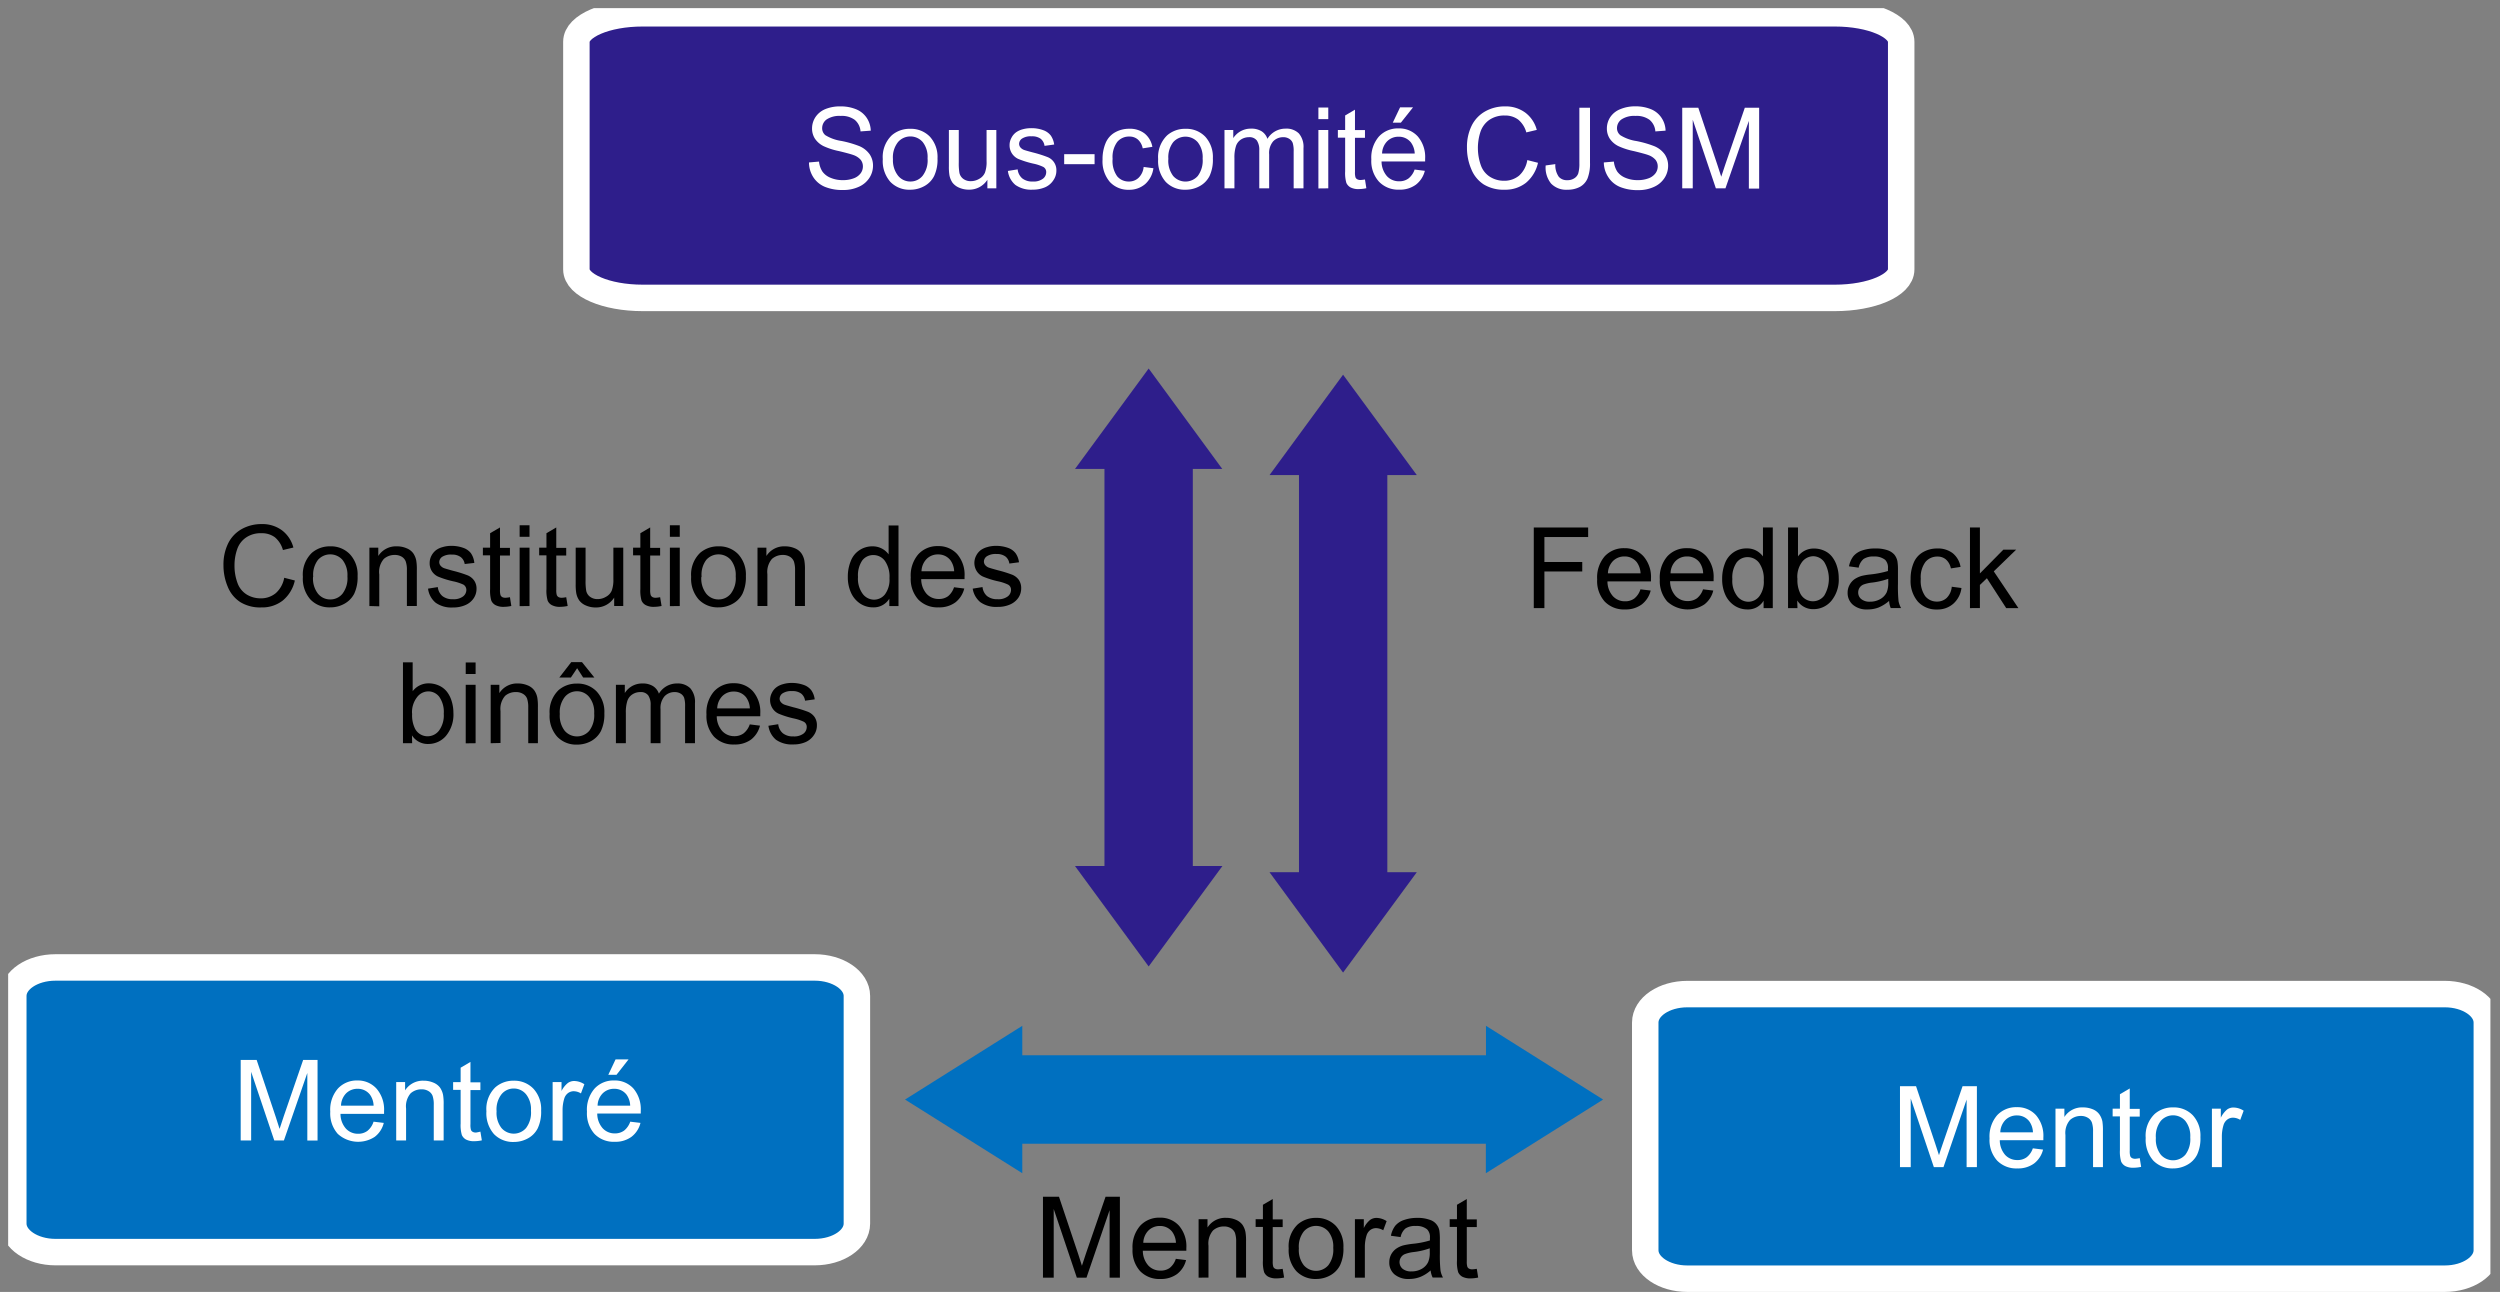 <svg id="Calque_1" data-name="Calque 1" xmlns="http://www.w3.org/2000/svg" xmlns:xlink="http://www.w3.org/1999/xlink" viewBox="0 0 432.61 223.56">
  <rect x="0" y="0" width="432.61" height="223.56" fill="#808080" stroke="none"/>
  <defs>
    <style>
      .cls-1 {
        fill: none;
      }

      .cls-2 {
        clip-path: url(#clip-path);
      }

      .cls-3, .cls-4 {
        fill: #2e1e8b;
      }

      .cls-3, .cls-4, .cls-7, .cls-8 {
        fill-rule: evenodd;
      }

      .cls-4, .cls-7 {
        stroke: #fff;
        stroke-miterlimit: 8;
        stroke-width: 4.58px;
      }

      .cls-5 {
        isolation: isolate;
      }

      .cls-6 {
        fill: #fff;
      }

      .cls-7, .cls-8 {
        fill: #0070c0;
      }
    </style>
    <clipPath id="clip-path" transform="translate(1.41 1.41)">
      <rect class="cls-1" width="429.54" height="236.69"/>
    </clipPath>
  </defs>
  <title>relation</title>
  <g class="cls-2">
    <g>
      <path class="cls-3" d="M231,166.89l12.76-17.37h-5.1V80.8h5.1L231,63.43,218.27,80.8h5.1v68.72h-5.1Z" transform="translate(1.41 1.41)"/>
      <path class="cls-4" d="M98.33,5.81c0-2.72,5.13-4.92,11.46-4.92H316.12c6.33,0,11.46,2.2,11.46,4.92v39.4c0,2.72-5.13,4.93-11.46,4.93H109.79c-6.33,0-11.46-2.21-11.46-4.93Z" transform="translate(1.41 1.41)"/>
      <g class="cls-5">
        <g class="cls-5">
          <path class="cls-6" d="M138.58,26.7l1.74-.15a3.85,3.85,0,0,0,.58,1.72,3.22,3.22,0,0,0,1.4,1.08,5.27,5.27,0,0,0,2.14.41,5.13,5.13,0,0,0,1.87-.31,2.59,2.59,0,0,0,1.2-.86,2,2,0,0,0,.4-1.2,1.82,1.82,0,0,0-.38-1.14,2.94,2.94,0,0,0-1.26-.83c-.37-.14-1.2-.37-2.48-.68a11.93,11.93,0,0,1-2.7-.87,3.83,3.83,0,0,1-1.49-1.3,3.2,3.2,0,0,1-.49-1.73,3.57,3.57,0,0,1,.6-2,3.77,3.77,0,0,1,1.75-1.39A6.63,6.63,0,0,1,144,17a7,7,0,0,1,2.74.5A4,4,0,0,1,148.58,19a4.18,4.18,0,0,1,.69,2.2l-1.77.13a2.86,2.86,0,0,0-1-2,3.76,3.76,0,0,0-2.43-.68,4,4,0,0,0-2.44.61,1.86,1.86,0,0,0-.77,1.48,1.55,1.55,0,0,0,.55,1.24,7.33,7.33,0,0,0,2.78,1,18,18,0,0,1,3.09.89,4.19,4.19,0,0,1,1.8,1.42,3.49,3.49,0,0,1,.58,2,3.86,3.86,0,0,1-.64,2.1,4.2,4.2,0,0,1-1.83,1.53,6.34,6.34,0,0,1-2.69.55,8,8,0,0,1-3.17-.55,4.39,4.39,0,0,1-2-1.66A4.73,4.73,0,0,1,138.58,26.7Z" transform="translate(1.41 1.41)"/>
          <path class="cls-6" d="M151.35,26.13A5.21,5.21,0,0,1,152.91,22a4.7,4.7,0,0,1,3.18-1.12,4.55,4.55,0,0,1,3.41,1.36A5.21,5.21,0,0,1,160.82,26a6.63,6.63,0,0,1-.59,3.06,4.08,4.08,0,0,1-1.7,1.74,5,5,0,0,1-2.44.62,4.53,4.53,0,0,1-3.43-1.36A5.44,5.44,0,0,1,151.35,26.13Zm1.76,0A4.3,4.3,0,0,0,154,29a2.71,2.71,0,0,0,2.13,1,2.68,2.68,0,0,0,2.12-1,4.38,4.38,0,0,0,.85-3,4.16,4.16,0,0,0-.85-2.84,2.83,2.83,0,0,0-4.25,0A4.24,4.24,0,0,0,153.11,26.13Z" transform="translate(1.41 1.41)"/>
          <path class="cls-6" d="M169.45,31.18V29.7a3.71,3.71,0,0,1-3.21,1.71,4.09,4.09,0,0,1-1.67-.34,2.85,2.85,0,0,1-1.15-.86,3.4,3.4,0,0,1-.53-1.27,8.82,8.82,0,0,1-.1-1.6V21.08h1.71v5.6a9.79,9.79,0,0,0,.11,1.81,1.75,1.75,0,0,0,.68,1.06,2.11,2.11,0,0,0,1.3.39,2.84,2.84,0,0,0,1.44-.4,2.19,2.19,0,0,0,1-1.08,5.31,5.31,0,0,0,.28-2V21.08H171v10.1Z" transform="translate(1.41 1.41)"/>
          <path class="cls-6" d="M173,28.17l1.69-.27a2.36,2.36,0,0,0,.8,1.56,2.76,2.76,0,0,0,1.82.54,2.67,2.67,0,0,0,1.75-.48,1.43,1.43,0,0,0,.57-1.13,1,1,0,0,0-.5-.91,7.44,7.44,0,0,0-1.75-.58,16.14,16.14,0,0,1-2.61-.82,2.63,2.63,0,0,1-1.11-1,2.57,2.57,0,0,1-.37-1.36,2.55,2.55,0,0,1,.31-1.25,2.67,2.67,0,0,1,.84-1,3.47,3.47,0,0,1,1.09-.5,5.4,5.4,0,0,1,1.48-.2,5.84,5.84,0,0,1,2.09.34,2.85,2.85,0,0,1,1.32.93,3.59,3.59,0,0,1,.59,1.56l-1.67.23a1.89,1.89,0,0,0-.66-1.22,2.44,2.44,0,0,0-1.55-.43,2.77,2.77,0,0,0-1.68.39,1.13,1.13,0,0,0-.51.91,1,1,0,0,0,.21.6,1.55,1.55,0,0,0,.66.46c.17.06.67.21,1.51.43a21.61,21.61,0,0,1,2.54.8,2.42,2.42,0,0,1,1.53,2.36,2.86,2.86,0,0,1-.5,1.62A3.25,3.25,0,0,1,179.43,31a5.36,5.36,0,0,1-2.13.41,4.72,4.72,0,0,1-3-.82A3.77,3.77,0,0,1,173,28.17Z" transform="translate(1.41 1.41)"/>
          <path class="cls-6" d="M182.74,27V25.27H188V27Z" transform="translate(1.41 1.41)"/>
          <path class="cls-6" d="M196.49,27.48l1.69.22a4.46,4.46,0,0,1-1.41,2.73,4.16,4.16,0,0,1-2.8,1,4.31,4.31,0,0,1-3.33-1.36,5.49,5.49,0,0,1-1.26-3.88,7.1,7.1,0,0,1,.54-2.87,3.76,3.76,0,0,1,1.65-1.84,4.88,4.88,0,0,1,2.41-.61,4.14,4.14,0,0,1,2.69.83A3.84,3.84,0,0,1,198,24l-1.67.26a2.77,2.77,0,0,0-.84-1.53,2.18,2.18,0,0,0-1.46-.51,2.63,2.63,0,0,0-2.1.92,4.41,4.41,0,0,0-.81,2.94,4.56,4.56,0,0,0,.78,3,2.55,2.55,0,0,0,2,.92,2.37,2.37,0,0,0,1.69-.62A3,3,0,0,0,196.49,27.48Z" transform="translate(1.41 1.41)"/>
          <path class="cls-6" d="M199,26.13A5.21,5.21,0,0,1,200.57,22a4.69,4.69,0,0,1,3.17-1.12,4.53,4.53,0,0,1,3.41,1.36A5.21,5.21,0,0,1,208.47,26a6.64,6.64,0,0,1-.58,3.06,4.13,4.13,0,0,1-1.7,1.74,5,5,0,0,1-2.45.62,4.55,4.55,0,0,1-3.43-1.36A5.44,5.44,0,0,1,199,26.13Zm1.76,0a4.36,4.36,0,0,0,.84,2.91,2.83,2.83,0,0,0,4.26,0,4.43,4.43,0,0,0,.84-3,4.16,4.16,0,0,0-.85-2.84,2.83,2.83,0,0,0-4.25,0A4.29,4.29,0,0,0,200.77,26.13Z" transform="translate(1.41 1.41)"/>
          <path class="cls-6" d="M210.48,31.18V21.08H212v1.41a3.63,3.63,0,0,1,1.27-1.19,3.59,3.59,0,0,1,1.8-.45,3.33,3.33,0,0,1,1.84.46,2.46,2.46,0,0,1,1,1.31,3.63,3.63,0,0,1,3.12-1.77,3.06,3.06,0,0,1,2.32.83,3.56,3.56,0,0,1,.8,2.56v6.94h-1.7V24.82a4.74,4.74,0,0,0-.16-1.48,1.45,1.45,0,0,0-.61-.73,1.83,1.83,0,0,0-1-.28,2.4,2.4,0,0,0-1.77.71,3.12,3.12,0,0,0-.7,2.27v5.87h-1.71V24.62a2.89,2.89,0,0,0-.42-1.72,1.59,1.59,0,0,0-1.37-.57,2.54,2.54,0,0,0-1.34.38,2.17,2.17,0,0,0-.89,1.12,6.3,6.3,0,0,0-.28,2.11v5.24Z" transform="translate(1.41 1.41)"/>
          <path class="cls-6" d="M226.73,19.2v-2h1.71v2Zm0,12V21.08h1.71v10.1Z" transform="translate(1.41 1.41)"/>
          <path class="cls-6" d="M234.79,29.65l.24,1.51a6.39,6.39,0,0,1-1.29.15,2.91,2.91,0,0,1-1.45-.29,1.69,1.69,0,0,1-.72-.78,6.09,6.09,0,0,1-.21-2V22.41H230.1V21.08h1.26V18.57l1.7-1v3.53h1.73v1.33h-1.73v5.91a3,3,0,0,0,.09.94.68.68,0,0,0,.3.33,1.13,1.13,0,0,0,.58.13A6.84,6.84,0,0,0,234.79,29.65Z" transform="translate(1.41 1.41)"/>
          <path class="cls-6" d="M243.38,27.93l1.77.22a4.34,4.34,0,0,1-1.55,2.4,4.69,4.69,0,0,1-2.9.86A4.58,4.58,0,0,1,237.19,30a5.31,5.31,0,0,1-1.3-3.83,5.57,5.57,0,0,1,1.31-3.95,4.45,4.45,0,0,1,3.41-1.41,4.32,4.32,0,0,1,3.31,1.38,5.46,5.46,0,0,1,1.28,3.88v.46h-7.54a3.89,3.89,0,0,0,.94,2.55,2.81,2.81,0,0,0,2.11.88,2.61,2.61,0,0,0,1.61-.49A3.33,3.33,0,0,0,243.38,27.93Zm-5.63-2.77h5.65a3.47,3.47,0,0,0-.65-1.91,2.63,2.63,0,0,0-2.12-1,2.72,2.72,0,0,0-2,.79A3.15,3.15,0,0,0,237.75,25.16Zm1.85-5.34,1.27-2.66h2.24L241,19.82Z" transform="translate(1.41 1.41)"/>
          <path class="cls-6" d="M262.88,26.29l1.85.47a6.25,6.25,0,0,1-2.09,3.47A5.76,5.76,0,0,1,259,31.42a6.63,6.63,0,0,1-3.67-.92,5.67,5.67,0,0,1-2.15-2.66,9.35,9.35,0,0,1-.74-3.74,8.28,8.28,0,0,1,.83-3.8,5.75,5.75,0,0,1,2.37-2.46A6.84,6.84,0,0,1,259,17a5.71,5.71,0,0,1,3.52,1.07,5.47,5.47,0,0,1,2,3l-1.81.43a4.36,4.36,0,0,0-1.41-2.22,3.78,3.78,0,0,0-2.32-.7,4.53,4.53,0,0,0-2.69.77,4.12,4.12,0,0,0-1.52,2.07,9,9,0,0,0,.08,5.79,3.86,3.86,0,0,0,1.61,2,4.51,4.51,0,0,0,2.37.66,4,4,0,0,0,2.63-.89A4.57,4.57,0,0,0,262.88,26.29Z" transform="translate(1.41 1.41)"/>
          <path class="cls-6" d="M266.06,27.22l1.67-.23a3.49,3.49,0,0,0,.6,2.19,1.84,1.84,0,0,0,1.47.59,2.11,2.11,0,0,0,1.2-.32,1.64,1.64,0,0,0,.7-.86,6.07,6.07,0,0,0,.19-1.75V17.23h1.84v9.51a7,7,0,0,1-.42,2.71A3,3,0,0,1,272,30.92a4.48,4.48,0,0,1-2.16.5A3.62,3.62,0,0,1,267,30.36,4.38,4.38,0,0,1,266.06,27.22Z" transform="translate(1.41 1.41)"/>
          <path class="cls-6" d="M276.12,26.7l1.74-.15a4,4,0,0,0,.58,1.72,3.22,3.22,0,0,0,1.4,1.08,5.27,5.27,0,0,0,2.14.41,5.13,5.13,0,0,0,1.87-.31,2.59,2.59,0,0,0,1.2-.86,2,2,0,0,0,.4-1.2,1.82,1.82,0,0,0-.38-1.14,2.94,2.94,0,0,0-1.26-.83c-.37-.14-1.2-.37-2.48-.68a12.11,12.11,0,0,1-2.7-.87,3.83,3.83,0,0,1-1.49-1.3,3.2,3.2,0,0,1-.49-1.73,3.57,3.57,0,0,1,.6-2A3.75,3.75,0,0,1,279,17.47a6.55,6.55,0,0,1,2.55-.48,7,7,0,0,1,2.74.5A4,4,0,0,1,286.12,19a4.18,4.18,0,0,1,.69,2.2l-1.77.13a2.86,2.86,0,0,0-1-2,3.76,3.76,0,0,0-2.43-.68,4,4,0,0,0-2.44.61,1.86,1.86,0,0,0-.77,1.48A1.55,1.55,0,0,0,279,22a7.33,7.33,0,0,0,2.78,1,18,18,0,0,1,3.09.89,4.19,4.19,0,0,1,1.8,1.42,3.49,3.49,0,0,1,.58,2,3.86,3.86,0,0,1-.64,2.1,4.2,4.2,0,0,1-1.83,1.53,6.34,6.34,0,0,1-2.69.55,8,8,0,0,1-3.17-.55,4.39,4.39,0,0,1-2-1.66A4.73,4.73,0,0,1,276.12,26.7Z" transform="translate(1.41 1.41)"/>
          <path class="cls-6" d="M289.69,31.18V17.23h2.78l3.3,9.88c.31.92.53,1.61.67,2.06.16-.5.4-1.25.74-2.23l3.34-9.71H303v14h-1.78V19.51l-4.05,11.67h-1.66l-4-11.87V31.18Z" transform="translate(1.41 1.41)"/>
        </g>
      </g>
      <path class="cls-7" d="M283.29,175.54c0-2.73,3.26-4.93,7.28-4.93H421.64c4,0,7.28,2.2,7.28,4.93v39.4c0,2.72-3.26,4.92-7.28,4.92H290.57c-4,0-7.28-2.2-7.28-4.92Z" transform="translate(1.41 1.41)"/>
      <g class="cls-5">
        <path class="cls-6" d="M327.37,200.55v-14h2.78l3.3,9.88c.3.92.53,1.61.67,2.06.15-.51.4-1.25.74-2.23l3.34-9.71h2.48v14H338.9V188.87l-4,11.68h-1.67l-4-11.88v11.88Z" transform="translate(1.41 1.41)"/>
        <path class="cls-6" d="M350.36,197.3l1.77.22a4.34,4.34,0,0,1-1.55,2.4,4.69,4.69,0,0,1-2.9.86,4.62,4.62,0,0,1-3.51-1.37,5.31,5.31,0,0,1-1.3-3.83,5.61,5.61,0,0,1,1.31-4,4.48,4.48,0,0,1,3.41-1.4,4.32,4.32,0,0,1,3.31,1.38,5.46,5.46,0,0,1,1.28,3.88v.46h-7.54a3.89,3.89,0,0,0,.94,2.55,2.81,2.81,0,0,0,2.11.88,2.61,2.61,0,0,0,1.61-.49A3.26,3.26,0,0,0,350.36,197.3Zm-5.63-2.77h5.65a3.46,3.46,0,0,0-.65-1.92,2.63,2.63,0,0,0-2.12-1,2.76,2.76,0,0,0-2,.79A3.2,3.2,0,0,0,344.73,194.53Z" transform="translate(1.41 1.41)"/>
        <path class="cls-6" d="M354.28,200.55V190.44h1.54v1.44a3.62,3.62,0,0,1,3.22-1.66,4.37,4.37,0,0,1,1.68.32,2.59,2.59,0,0,1,1.14.87,3.28,3.28,0,0,1,.54,1.26,10.4,10.4,0,0,1,.09,1.67v6.21h-1.71V194.4a4.67,4.67,0,0,0-.2-1.56,1.63,1.63,0,0,0-.71-.83,2.23,2.23,0,0,0-1.2-.31,2.74,2.74,0,0,0-1.88.7A3.41,3.41,0,0,0,356,195v5.52Z" transform="translate(1.41 1.41)"/>
        <path class="cls-6" d="M368.86,199l.24,1.51a6.39,6.39,0,0,1-1.29.15,2.94,2.94,0,0,1-1.45-.29,1.69,1.69,0,0,1-.72-.78,6.09,6.09,0,0,1-.21-2v-5.81h-1.26v-1.34h1.26v-2.5l1.7-1v3.53h1.73v1.34h-1.73v5.91a3,3,0,0,0,.09.94.68.68,0,0,0,.3.33,1.17,1.17,0,0,0,.58.12A6.14,6.14,0,0,0,368.86,199Z" transform="translate(1.41 1.41)"/>
        <path class="cls-6" d="M369.89,195.5a5.19,5.19,0,0,1,1.57-4.16,4.66,4.66,0,0,1,3.17-1.12,4.53,4.53,0,0,1,3.41,1.36,5.2,5.2,0,0,1,1.32,3.77,6.68,6.68,0,0,1-.58,3.07,4.1,4.1,0,0,1-1.71,1.74,5,5,0,0,1-2.44.62,4.59,4.59,0,0,1-3.43-1.36A5.46,5.46,0,0,1,369.89,195.5Zm1.76,0a4.31,4.31,0,0,0,.85,2.9,2.82,2.82,0,0,0,4.26,0,4.43,4.43,0,0,0,.84-3,4.16,4.16,0,0,0-.85-2.84,2.81,2.81,0,0,0-4.25,0A4.29,4.29,0,0,0,371.65,195.5Z" transform="translate(1.41 1.41)"/>
        <path class="cls-6" d="M381.35,200.55V190.44h1.54V192a4.3,4.3,0,0,1,1.09-1.42,1.88,1.88,0,0,1,1.1-.34,3.29,3.29,0,0,1,1.76.55l-.59,1.59A2.43,2.43,0,0,0,385,192a1.63,1.63,0,0,0-1,.33,1.87,1.87,0,0,0-.64.94,6.71,6.71,0,0,0-.29,2v5.29Z" transform="translate(1.41 1.41)"/>
      </g>
      <path class="cls-8" d="M276,188.86l-20.29,12.75v-5.1H175.49v5.1L155.2,188.86l20.29-12.76v5.1h80.24v-5.1Z" transform="translate(1.41 1.41)"/>
      <path class="cls-7" d="M.89,170.93c0-2.72,3.26-4.93,7.3-4.93H139.57c4,0,7.3,2.21,7.3,4.93v39.4c0,2.72-3.27,4.93-7.3,4.93H8.19c-4,0-7.3-2.21-7.3-4.93Z" transform="translate(1.41 1.41)"/>
      <g class="cls-5">
        <g class="cls-5">
          <path class="cls-6" d="M40.24,195.94V182H43l3.31,9.88c.3.92.52,1.6.66,2.06.16-.51.41-1.25.74-2.24l3.34-9.7h2.49v13.95H51.77V184.26l-4.05,11.68H46.05l-4-11.88v11.88Z" transform="translate(1.41 1.41)"/>
          <path class="cls-6" d="M63.23,192.69l1.77.21a4.29,4.29,0,0,1-1.56,2.41,5.23,5.23,0,0,1-6.4-.51,5.32,5.32,0,0,1-1.3-3.83,5.57,5.57,0,0,1,1.31-4,4.45,4.45,0,0,1,3.41-1.41A4.32,4.32,0,0,1,63.77,187a5.53,5.53,0,0,1,1.28,3.89c0,.1,0,.25,0,.45H57.51a3.84,3.84,0,0,0,.94,2.55,2.8,2.8,0,0,0,2.11.89,2.62,2.62,0,0,0,1.61-.5A3.3,3.3,0,0,0,63.23,192.69Zm-5.63-2.77h5.64A3.46,3.46,0,0,0,62.6,188a2.64,2.64,0,0,0-2.12-1,2.76,2.76,0,0,0-2,.79A3.18,3.18,0,0,0,57.6,189.92Z" transform="translate(1.41 1.41)"/>
          <path class="cls-6" d="M67.15,195.94V185.83h1.54v1.44a3.63,3.63,0,0,1,3.21-1.67,4.2,4.2,0,0,1,1.68.33,2.68,2.68,0,0,1,1.15.86,3.38,3.38,0,0,1,.53,1.27,9.06,9.06,0,0,1,.1,1.67v6.21H73.65v-6.15a4.63,4.63,0,0,0-.2-1.56,1.64,1.64,0,0,0-.71-.83,2.23,2.23,0,0,0-1.2-.31,2.79,2.79,0,0,0-1.89.69,3.45,3.45,0,0,0-.79,2.64v5.52Z" transform="translate(1.41 1.41)"/>
          <path class="cls-6" d="M81.72,194.41l.25,1.51a6.39,6.39,0,0,1-1.29.15,3,3,0,0,1-1.45-.29,1.69,1.69,0,0,1-.72-.78,6.09,6.09,0,0,1-.21-2v-5.81H77v-1.34H78.3v-2.5l1.7-1v3.53h1.72v1.34H80v5.9a3.06,3.06,0,0,0,.09,1,.68.68,0,0,0,.3.33,1.14,1.14,0,0,0,.58.12A6.14,6.14,0,0,0,81.72,194.41Z" transform="translate(1.41 1.41)"/>
          <path class="cls-6" d="M82.76,190.89a5.21,5.21,0,0,1,1.56-4.16,4.71,4.71,0,0,1,3.18-1.13A4.54,4.54,0,0,1,90.91,187a5.2,5.2,0,0,1,1.32,3.77,6.67,6.67,0,0,1-.59,3.07,4.08,4.08,0,0,1-1.7,1.74,5,5,0,0,1-2.44.62,4.57,4.57,0,0,1-3.43-1.36A5.46,5.46,0,0,1,82.76,190.89Zm1.76,0a4.26,4.26,0,0,0,.85,2.9,2.81,2.81,0,0,0,4.25,0,4.39,4.39,0,0,0,.85-3,4.16,4.16,0,0,0-.85-2.84,2.74,2.74,0,0,0-2.12-1,2.71,2.71,0,0,0-2.13,1A4.27,4.27,0,0,0,84.52,190.89Z" transform="translate(1.41 1.41)"/>
          <path class="cls-6" d="M94.22,195.94V185.83h1.54v1.54A4.17,4.17,0,0,1,96.85,186a1.89,1.89,0,0,1,1.1-.35,3.34,3.34,0,0,1,1.76.56l-.59,1.59a2.45,2.45,0,0,0-1.26-.38,1.68,1.68,0,0,0-1,.34,1.85,1.85,0,0,0-.63.94,6.71,6.71,0,0,0-.29,2v5.29Z" transform="translate(1.41 1.41)"/>
          <path class="cls-6" d="M107.65,192.69l1.77.21a4.29,4.29,0,0,1-1.56,2.41,4.66,4.66,0,0,1-2.89.86,4.6,4.6,0,0,1-3.51-1.37,5.32,5.32,0,0,1-1.3-3.83,5.57,5.57,0,0,1,1.31-4,4.44,4.44,0,0,1,3.41-1.41,4.32,4.32,0,0,1,3.31,1.38,5.53,5.53,0,0,1,1.28,3.89c0,.1,0,.25,0,.45h-7.53a3.84,3.84,0,0,0,.94,2.55,2.8,2.8,0,0,0,2.11.89,2.64,2.64,0,0,0,1.61-.5A3.37,3.37,0,0,0,107.65,192.69ZM102,189.92h5.64A3.46,3.46,0,0,0,107,188a2.64,2.64,0,0,0-2.12-1,2.76,2.76,0,0,0-2,.79A3.13,3.13,0,0,0,102,189.92Zm1.85-5.34,1.26-2.67h2.25l-2.09,2.67Z" transform="translate(1.41 1.41)"/>
        </g>
        <g class="cls-5">
          <path d="M179.07,219.68v-14h2.77l3.31,9.87q.45,1.38.66,2.07c.16-.51.41-1.25.74-2.24l3.35-9.7h2.48v14H190.6V208l-4,11.68h-1.67l-4-11.88v11.88Z" transform="translate(1.41 1.41)"/>
          <path d="M202.06,216.42l1.77.22a4.33,4.33,0,0,1-1.55,2.41,4.69,4.69,0,0,1-2.9.86,4.6,4.6,0,0,1-3.51-1.37,5.32,5.32,0,0,1-1.3-3.83,5.61,5.61,0,0,1,1.31-4,4.45,4.45,0,0,1,3.41-1.41,4.32,4.32,0,0,1,3.31,1.38,5.47,5.47,0,0,1,1.28,3.88c0,.11,0,.26,0,.46h-7.53a3.84,3.84,0,0,0,.94,2.55,2.8,2.8,0,0,0,2.11.89A2.62,2.62,0,0,0,201,218,3.28,3.28,0,0,0,202.06,216.42Zm-5.63-2.77h5.65a3.5,3.5,0,0,0-.65-1.91,2.63,2.63,0,0,0-2.12-1,2.76,2.76,0,0,0-2,.79A3.17,3.17,0,0,0,196.43,213.65Z" transform="translate(1.41 1.41)"/>
          <path d="M206,219.68V209.57h1.54V211a3.63,3.63,0,0,1,3.21-1.67,4.2,4.2,0,0,1,1.68.33,2.68,2.68,0,0,1,1.15.86,3.38,3.38,0,0,1,.53,1.27,9,9,0,0,1,.1,1.66v6.22h-1.71v-6.15a4.74,4.74,0,0,0-.2-1.57,1.66,1.66,0,0,0-.71-.82,2.23,2.23,0,0,0-1.2-.31,2.79,2.79,0,0,0-1.89.69,3.44,3.44,0,0,0-.79,2.64v5.52Z" transform="translate(1.41 1.41)"/>
          <path d="M220.55,218.15l.25,1.51a6.39,6.39,0,0,1-1.29.15,3,3,0,0,1-1.45-.29,1.69,1.69,0,0,1-.72-.78,6.09,6.09,0,0,1-.21-2V210.9h-1.26v-1.33h1.26v-2.5l1.7-1v3.53h1.72v1.33h-1.72v5.91a3.06,3.06,0,0,0,.09.95.68.68,0,0,0,.3.33,1.14,1.14,0,0,0,.58.12A6.14,6.14,0,0,0,220.55,218.15Z" transform="translate(1.41 1.41)"/>
          <path d="M221.59,214.62a5.19,5.19,0,0,1,1.56-4.15,4.71,4.71,0,0,1,3.18-1.13,4.54,4.54,0,0,1,3.41,1.37,5.2,5.2,0,0,1,1.32,3.77,6.55,6.55,0,0,1-.59,3.07,4.13,4.13,0,0,1-1.7,1.74,5,5,0,0,1-2.44.62,4.54,4.54,0,0,1-3.43-1.37A5.43,5.43,0,0,1,221.59,214.62Zm1.76,0a4.27,4.27,0,0,0,.85,2.91,2.81,2.81,0,0,0,4.25,0,4.39,4.39,0,0,0,.85-3,4.16,4.16,0,0,0-.85-2.84,2.82,2.82,0,0,0-4.25,0A4.26,4.26,0,0,0,223.35,214.62Z" transform="translate(1.41 1.41)"/>
          <path d="M233.05,219.68V209.57h1.54v1.53a4.11,4.11,0,0,1,1.09-1.41,1.89,1.89,0,0,1,1.1-.35,3.34,3.34,0,0,1,1.76.56l-.59,1.58a2.54,2.54,0,0,0-1.26-.37,1.68,1.68,0,0,0-1,.34,1.85,1.85,0,0,0-.63.94,6.66,6.66,0,0,0-.29,2v5.29Z" transform="translate(1.41 1.41)"/>
          <path d="M246.15,218.43a6.2,6.2,0,0,1-1.83,1.14,5.37,5.37,0,0,1-1.89.34,3.69,3.69,0,0,1-2.56-.82A2.66,2.66,0,0,1,239,217a2.81,2.81,0,0,1,.33-1.35,2.94,2.94,0,0,1,.89-1,4.07,4.07,0,0,1,1.23-.56,13.9,13.9,0,0,1,1.52-.26,15.09,15.09,0,0,0,3.06-.59c0-.23,0-.38,0-.44a1.88,1.88,0,0,0-.49-1.48,2.82,2.82,0,0,0-1.95-.58,3,3,0,0,0-1.78.42,2.58,2.58,0,0,0-.85,1.5l-1.68-.23a4.11,4.11,0,0,1,.75-1.73,3.35,3.35,0,0,1,1.52-1,6.67,6.67,0,0,1,2.29-.36,5.89,5.89,0,0,1,2.1.31,2.4,2.4,0,0,1,1.73,1.93,10.78,10.78,0,0,1,.08,1.58v2.28a24.81,24.81,0,0,0,.11,3,3.86,3.86,0,0,0,.43,1.22h-1.79A3.82,3.82,0,0,1,246.15,218.43ZM246,214.6a12.37,12.37,0,0,1-2.8.65,6.14,6.14,0,0,0-1.49.35,1.44,1.44,0,0,0-.68.55,1.51,1.51,0,0,0,.28,2,2.26,2.26,0,0,0,1.52.45,3.5,3.5,0,0,0,1.76-.43,2.68,2.68,0,0,0,1.13-1.18,4.06,4.06,0,0,0,.28-1.72Z" transform="translate(1.41 1.41)"/>
          <path d="M254.14,218.15l.24,1.51a6.39,6.39,0,0,1-1.29.15,3.05,3.05,0,0,1-1.45-.29,1.69,1.69,0,0,1-.72-.78,6.09,6.09,0,0,1-.21-2V210.9h-1.26v-1.33h1.26v-2.5l1.7-1v3.53h1.73v1.33h-1.73v5.91a3.06,3.06,0,0,0,.09.95.68.68,0,0,0,.3.33,1.14,1.14,0,0,0,.58.12A6.28,6.28,0,0,0,254.14,218.15Z" transform="translate(1.41 1.41)"/>
        </g>
        <g class="cls-5">
          <path d="M47.77,98.57l1.84.47a6.21,6.21,0,0,1-2.09,3.47,5.76,5.76,0,0,1-3.68,1.19,6.55,6.55,0,0,1-3.67-.92A5.68,5.68,0,0,1,38,100.12a9.48,9.48,0,0,1-.74-3.73,8.32,8.32,0,0,1,.83-3.81,5.75,5.75,0,0,1,2.37-2.46,6.94,6.94,0,0,1,3.38-.84,5.7,5.7,0,0,1,3.52,1.06,5.47,5.47,0,0,1,2,3l-1.81.43a4.36,4.36,0,0,0-1.41-2.22,3.78,3.78,0,0,0-2.32-.69,4.46,4.46,0,0,0-2.69.77,4,4,0,0,0-1.52,2.07,8.36,8.36,0,0,0-.44,2.68,8.6,8.6,0,0,0,.52,3.1,3.88,3.88,0,0,0,1.61,2,4.59,4.59,0,0,0,2.37.65,4,4,0,0,0,2.63-.89A4.6,4.6,0,0,0,47.77,98.57Z" transform="translate(1.41 1.41)"/>
          <path d="M51,98.41a5.21,5.21,0,0,1,1.56-4.16,4.75,4.75,0,0,1,3.18-1.12,4.52,4.52,0,0,1,3.4,1.37,5.15,5.15,0,0,1,1.33,3.77,6.7,6.7,0,0,1-.59,3.07,4.17,4.17,0,0,1-1.7,1.73,4.89,4.89,0,0,1-2.44.62,4.52,4.52,0,0,1-3.43-1.36A5.43,5.43,0,0,1,51,98.41Zm1.76,0a4.27,4.27,0,0,0,.85,2.91,2.71,2.71,0,0,0,2.13,1,2.68,2.68,0,0,0,2.12-1,4.41,4.41,0,0,0,.85-3,4.22,4.22,0,0,0-.85-2.84,2.83,2.83,0,0,0-4.25,0A4.26,4.26,0,0,0,52.79,98.41Z" transform="translate(1.41 1.41)"/>
          <path d="M62.51,103.46V93.36h1.54V94.8a3.63,3.63,0,0,1,3.21-1.67,4.2,4.2,0,0,1,1.68.33,2.61,2.61,0,0,1,1.15.86,3.38,3.38,0,0,1,.53,1.27,8.93,8.93,0,0,1,.1,1.66v6.21H69V97.32a4.48,4.48,0,0,0-.2-1.57,1.65,1.65,0,0,0-.7-.83,2.32,2.32,0,0,0-1.2-.3,2.79,2.79,0,0,0-1.89.69A3.42,3.42,0,0,0,64.22,98v5.51Z" transform="translate(1.41 1.41)"/>
          <path d="M72.66,100.45l1.69-.27a2.36,2.36,0,0,0,.8,1.56,2.76,2.76,0,0,0,1.82.54,2.67,2.67,0,0,0,1.75-.48,1.43,1.43,0,0,0,.57-1.12,1.07,1.07,0,0,0-.5-.92A8,8,0,0,0,77,99.18a15.68,15.68,0,0,1-2.62-.82,2.53,2.53,0,0,1-1.1-1A2.56,2.56,0,0,1,72.94,96a2.69,2.69,0,0,1,.31-1.25,2.89,2.89,0,0,1,.85-1,3.47,3.47,0,0,1,1.09-.49,5,5,0,0,1,1.47-.21,6,6,0,0,1,2.09.34,2.83,2.83,0,0,1,1.33.93A3.58,3.58,0,0,1,80.67,96L79,96.19A1.81,1.81,0,0,0,78.33,95a2.41,2.41,0,0,0-1.54-.44,2.82,2.82,0,0,0-1.69.39,1.14,1.14,0,0,0-.5.91,1,1,0,0,0,.21.6,1.47,1.47,0,0,0,.66.46c.17.06.67.21,1.51.44a21.13,21.13,0,0,1,2.53.79,2.61,2.61,0,0,1,1.13.9,2.45,2.45,0,0,1,.41,1.47,2.91,2.91,0,0,1-.5,1.61,3.25,3.25,0,0,1-1.44,1.17,5.19,5.19,0,0,1-2.13.41,4.7,4.7,0,0,1-3-.82A3.77,3.77,0,0,1,72.66,100.45Z" transform="translate(1.41 1.41)"/>
          <path d="M86.83,101.93l.24,1.52a6.39,6.39,0,0,1-1.29.15,2.93,2.93,0,0,1-1.45-.3,1.62,1.62,0,0,1-.72-.77,6.13,6.13,0,0,1-.21-2V94.69H82.15V93.36H83.4v-2.5l1.71-1v3.53h1.72v1.33H85.11v5.91a3,3,0,0,0,.09.94.73.73,0,0,0,.29.34,1.18,1.18,0,0,0,.59.12A4.83,4.83,0,0,0,86.83,101.93Z" transform="translate(1.41 1.41)"/>
          <path d="M88.51,91.48v-2h1.71v2Zm0,12V93.36h1.71v10.1Z" transform="translate(1.41 1.41)"/>
          <path d="M96.57,101.93l.25,1.52a6.39,6.39,0,0,1-1.29.15,2.88,2.88,0,0,1-1.45-.3,1.57,1.57,0,0,1-.72-.77,6.13,6.13,0,0,1-.21-2V94.69H91.89V93.36h1.26v-2.5l1.7-1v3.53h1.72v1.33H94.85v5.91a3,3,0,0,0,.09.94.75.75,0,0,0,.3.34,1.14,1.14,0,0,0,.58.12A4.83,4.83,0,0,0,96.57,101.93Z" transform="translate(1.41 1.41)"/>
          <path d="M104.87,103.46V102a3.71,3.71,0,0,1-3.21,1.71,4.09,4.09,0,0,1-1.67-.34,2.76,2.76,0,0,1-1.15-.86,3.25,3.25,0,0,1-.53-1.27,8.82,8.82,0,0,1-.1-1.6V93.36h1.71V99a9.79,9.79,0,0,0,.11,1.81,1.72,1.72,0,0,0,.68,1.06,2.11,2.11,0,0,0,1.3.39,2.75,2.75,0,0,0,1.44-.4,2.21,2.21,0,0,0,1-1.07,5.37,5.37,0,0,0,.28-2V93.36h1.71v10.1Z" transform="translate(1.41 1.41)"/>
          <path d="M112.82,101.93l.25,1.52a6.39,6.39,0,0,1-1.29.15,2.9,2.9,0,0,1-1.45-.3,1.62,1.62,0,0,1-.72-.77,6.13,6.13,0,0,1-.21-2V94.69h-1.26V93.36h1.26v-2.5l1.7-1v3.53h1.72v1.33H111.1v5.91a3,3,0,0,0,.09.94.75.75,0,0,0,.3.34,1.14,1.14,0,0,0,.58.12A4.83,4.83,0,0,0,112.82,101.93Z" transform="translate(1.41 1.41)"/>
          <path d="M114.51,91.48v-2h1.71v2Zm0,12V93.36h1.71v10.1Z" transform="translate(1.41 1.41)"/>
          <path d="M118.19,98.41a5.21,5.21,0,0,1,1.56-4.16,4.75,4.75,0,0,1,3.18-1.12,4.54,4.54,0,0,1,3.41,1.37,5.19,5.19,0,0,1,1.32,3.77,6.7,6.7,0,0,1-.59,3.07,4.11,4.11,0,0,1-1.7,1.73,4.87,4.87,0,0,1-2.44.62,4.53,4.53,0,0,1-3.43-1.36A5.43,5.43,0,0,1,118.19,98.41Zm1.76,0a4.27,4.27,0,0,0,.85,2.91,2.71,2.71,0,0,0,2.13,1,2.68,2.68,0,0,0,2.12-1,4.36,4.36,0,0,0,.85-3,4.17,4.17,0,0,0-.85-2.84,2.83,2.83,0,0,0-4.25,0A4.26,4.26,0,0,0,120,98.41Z" transform="translate(1.41 1.41)"/>
          <path d="M129.67,103.46V93.36h1.54V94.8a3.63,3.63,0,0,1,3.22-1.67,4.27,4.27,0,0,1,1.68.33,2.57,2.57,0,0,1,1.14.86,3.23,3.23,0,0,1,.53,1.27,8.93,8.93,0,0,1,.1,1.66v6.21h-1.71V97.32a4.74,4.74,0,0,0-.2-1.57,1.73,1.73,0,0,0-.71-.83,2.32,2.32,0,0,0-1.2-.3,2.79,2.79,0,0,0-1.89.69,3.46,3.46,0,0,0-.79,2.64v5.51Z" transform="translate(1.41 1.41)"/>
          <path d="M152.48,103.46v-1.27a3.15,3.15,0,0,1-2.83,1.5,4,4,0,0,1-2.22-.66,4.41,4.41,0,0,1-1.57-1.86,6.46,6.46,0,0,1-.56-2.75,7.08,7.08,0,0,1,.51-2.74,3.92,3.92,0,0,1,1.51-1.89,4,4,0,0,1,2.25-.66,3.4,3.4,0,0,1,2.79,1.39v-5h1.71v13.95Zm-5.42-5a4.4,4.4,0,0,0,.82,2.9,2.48,2.48,0,0,0,1.93,1,2.42,2.42,0,0,0,1.91-.91,4.28,4.28,0,0,0,.79-2.81,4.76,4.76,0,0,0-.8-3,2.46,2.46,0,0,0-2-1,2.38,2.38,0,0,0-1.91.93A4.6,4.6,0,0,0,147.06,98.42Z" transform="translate(1.41 1.41)"/>
          <path d="M163.68,100.21l1.77.22a4.36,4.36,0,0,1-1.55,2.41,4.69,4.69,0,0,1-2.9.85,4.59,4.59,0,0,1-3.51-1.36,5.32,5.32,0,0,1-1.3-3.83,5.61,5.61,0,0,1,1.31-4,4.45,4.45,0,0,1,3.41-1.41,4.32,4.32,0,0,1,3.31,1.38,5.46,5.46,0,0,1,1.28,3.88c0,.1,0,.26,0,.46H158a3.89,3.89,0,0,0,.94,2.55,2.79,2.79,0,0,0,2.11.88,2.61,2.61,0,0,0,1.61-.49A3.33,3.33,0,0,0,163.68,100.21Zm-5.63-2.77h5.65a3.47,3.47,0,0,0-.65-1.91,2.63,2.63,0,0,0-2.12-1,2.72,2.72,0,0,0-2,.79A3.17,3.17,0,0,0,158.05,97.44Z" transform="translate(1.41 1.41)"/>
          <path d="M166.91,100.45l1.7-.27a2.35,2.35,0,0,0,.79,1.56,2.78,2.78,0,0,0,1.82.54,2.67,2.67,0,0,0,1.75-.48,1.43,1.43,0,0,0,.57-1.12,1,1,0,0,0-.5-.92,7.77,7.77,0,0,0-1.75-.58,15.17,15.17,0,0,1-2.61-.82,2.5,2.5,0,0,1-1.11-1,2.68,2.68,0,0,1-.06-2.61,2.76,2.76,0,0,1,.84-1,3.58,3.58,0,0,1,1.09-.49,5,5,0,0,1,1.48-.21,6.06,6.06,0,0,1,2.09.34,2.8,2.8,0,0,1,1.32.93,3.46,3.46,0,0,1,.59,1.57l-1.67.22a1.84,1.84,0,0,0-.66-1.21,2.44,2.44,0,0,0-1.55-.44,2.79,2.79,0,0,0-1.68.39,1.13,1.13,0,0,0-.51.91,1,1,0,0,0,.21.6,1.47,1.47,0,0,0,.66.46c.17.06.67.21,1.51.44a22.11,22.11,0,0,1,2.54.79,2.67,2.67,0,0,1,1.13.9,2.52,2.52,0,0,1,.4,1.47,2.9,2.9,0,0,1-.49,1.61,3.34,3.34,0,0,1-1.45,1.17,5.12,5.12,0,0,1-2.13.41,4.72,4.72,0,0,1-3-.82A3.77,3.77,0,0,1,166.91,100.45Z" transform="translate(1.41 1.41)"/>
        </g>
        <g class="cls-5">
          <path d="M69.91,127.2H68.32v-14H70v5a3.42,3.42,0,0,1,2.77-1.36,4.3,4.3,0,0,1,1.77.38,3.67,3.67,0,0,1,1.37,1.05,5,5,0,0,1,.84,1.65,6.82,6.82,0,0,1,.3,2,5.78,5.78,0,0,1-1.28,4,4,4,0,0,1-3.08,1.41,3.2,3.2,0,0,1-2.81-1.49Zm0-5.13a5.21,5.21,0,0,0,.5,2.62A2.45,2.45,0,0,0,72.57,126a2.49,2.49,0,0,0,2-1,4.47,4.47,0,0,0,.81-2.91,4.53,4.53,0,0,0-.78-2.92,2.38,2.38,0,0,0-1.9-.94,2.46,2.46,0,0,0-1.94,1A4.25,4.25,0,0,0,69.89,122.07Z" transform="translate(1.41 1.41)"/>
          <path d="M79.18,115.22v-2h1.71v2Zm0,12V117.09h1.71V127.2Z" transform="translate(1.41 1.41)"/>
          <path d="M83.5,127.2V117.09H85v1.44a3.63,3.63,0,0,1,3.22-1.67,4.27,4.27,0,0,1,1.68.33,2.65,2.65,0,0,1,1.14.86,3.23,3.23,0,0,1,.53,1.27,8.93,8.93,0,0,1,.1,1.66v6.22H90v-6.15a4.74,4.74,0,0,0-.2-1.57,1.66,1.66,0,0,0-.71-.82,2.23,2.23,0,0,0-1.2-.31A2.76,2.76,0,0,0,86,119a3.42,3.42,0,0,0-.8,2.64v5.52Z" transform="translate(1.41 1.41)"/>
          <path d="M93.7,122.14A5.23,5.23,0,0,1,95.26,118a4.75,4.75,0,0,1,3.18-1.12,4.52,4.52,0,0,1,3.4,1.37,5.16,5.16,0,0,1,1.33,3.77,6.7,6.7,0,0,1-.59,3.07,4.25,4.25,0,0,1-1.7,1.74,5,5,0,0,1-2.44.61A4.52,4.52,0,0,1,95,126.06,5.38,5.38,0,0,1,93.7,122.14Zm4.76-7.92-1.08,1.61h-2l2.06-2.66H99.3l2.14,2.66H99.5Zm-3,7.92a4.27,4.27,0,0,0,.85,2.91,2.81,2.81,0,0,0,4.25,0,4.45,4.45,0,0,0,.85-3,4.16,4.16,0,0,0-.86-2.84,2.67,2.67,0,0,0-2.11-1,2.71,2.71,0,0,0-2.13,1A4.26,4.26,0,0,0,95.46,122.14Z" transform="translate(1.41 1.41)"/>
          <path d="M105.17,127.2V117.09h1.54v1.42a3.63,3.63,0,0,1,1.26-1.2,3.59,3.59,0,0,1,1.8-.45,3.33,3.33,0,0,1,1.84.47,2.5,2.5,0,0,1,1,1.3,3.62,3.62,0,0,1,3.12-1.77,3.09,3.09,0,0,1,2.31.83,3.57,3.57,0,0,1,.81,2.57v6.94h-1.71v-6.37a4.78,4.78,0,0,0-.16-1.48,1.43,1.43,0,0,0-.61-.73,1.89,1.89,0,0,0-1-.27,2.37,2.37,0,0,0-1.77.71,3.09,3.09,0,0,0-.71,2.26v5.88h-1.71v-6.57a2.87,2.87,0,0,0-.42-1.71,1.59,1.59,0,0,0-1.37-.57,2.45,2.45,0,0,0-1.34.38,2.16,2.16,0,0,0-.89,1.11,6.38,6.38,0,0,0-.27,2.11v5.25Z" transform="translate(1.41 1.41)"/>
          <path d="M128.33,123.94l1.77.22a4.36,4.36,0,0,1-1.55,2.41,4.69,4.69,0,0,1-2.9.85,4.59,4.59,0,0,1-3.51-1.36,5.32,5.32,0,0,1-1.3-3.83,5.61,5.61,0,0,1,1.31-4,4.45,4.45,0,0,1,3.41-1.41,4.32,4.32,0,0,1,3.31,1.38,5.47,5.47,0,0,1,1.28,3.88c0,.11,0,.26,0,.46h-7.53a3.89,3.89,0,0,0,.94,2.55,2.8,2.8,0,0,0,2.11.89,2.62,2.62,0,0,0,1.61-.5A3.33,3.33,0,0,0,128.33,123.94Zm-5.63-2.77h5.65a3.5,3.5,0,0,0-.65-1.91,2.63,2.63,0,0,0-2.12-1,2.72,2.72,0,0,0-2,.79A3.17,3.17,0,0,0,122.7,121.17Z" transform="translate(1.41 1.41)"/>
          <path d="M131.56,124.18l1.7-.27a2.35,2.35,0,0,0,.79,1.56,2.73,2.73,0,0,0,1.82.55,2.67,2.67,0,0,0,1.75-.48,1.44,1.44,0,0,0,.57-1.13,1,1,0,0,0-.5-.92,7.77,7.77,0,0,0-1.75-.58,15.17,15.17,0,0,1-2.61-.82,2.5,2.5,0,0,1-1.11-1,2.68,2.68,0,0,1-.06-2.61,2.64,2.64,0,0,1,.84-1,3.36,3.36,0,0,1,1.09-.5,5,5,0,0,1,1.48-.21,6.06,6.06,0,0,1,2.09.34,2.8,2.8,0,0,1,1.32.93,3.46,3.46,0,0,1,.59,1.57l-1.67.23a1.87,1.87,0,0,0-.66-1.22,2.44,2.44,0,0,0-1.55-.44,2.79,2.79,0,0,0-1.68.39,1.14,1.14,0,0,0-.51.91.91.91,0,0,0,.21.6,1.47,1.47,0,0,0,.66.46c.17.06.67.21,1.51.44a22.11,22.11,0,0,1,2.54.79,2.67,2.67,0,0,1,1.13.9,2.52,2.52,0,0,1,.4,1.47,2.87,2.87,0,0,1-.49,1.61A3.34,3.34,0,0,1,138,127a5.16,5.16,0,0,1-2.13.41,4.79,4.79,0,0,1-3-.81A3.82,3.82,0,0,1,131.56,124.18Z" transform="translate(1.41 1.41)"/>
        </g>
      </g>
      <path class="cls-3" d="M197.36,165.83l12.76-17.38H205V79.74h5.1L197.36,62.36,184.61,79.74h5.1v68.71h-5.1Z" transform="translate(1.41 1.41)"/>
      <g class="cls-5">
        <path d="M264,103.82V89.87h9.41v1.65h-7.57v4.32h6.55v1.64h-6.55v6.34Z" transform="translate(1.41 1.41)"/>
        <path d="M282.46,100.57l1.77.21a4.33,4.33,0,0,1-1.55,2.41,4.69,4.69,0,0,1-2.9.86,4.6,4.6,0,0,1-3.51-1.37,5.31,5.31,0,0,1-1.3-3.83,5.61,5.61,0,0,1,1.31-4,4.48,4.48,0,0,1,3.41-1.4A4.32,4.32,0,0,1,283,94.87a5.46,5.46,0,0,1,1.28,3.88c0,.1,0,.25,0,.45h-7.53a3.87,3.87,0,0,0,.94,2.55,2.8,2.8,0,0,0,2.11.89,2.61,2.61,0,0,0,1.61-.49A3.33,3.33,0,0,0,282.46,100.57Zm-5.63-2.77h5.65a3.54,3.54,0,0,0-.65-1.92,2.63,2.63,0,0,0-2.12-1,2.76,2.76,0,0,0-2,.79A3.18,3.18,0,0,0,276.83,97.8Z" transform="translate(1.41 1.41)"/>
        <path d="M293.29,100.57l1.77.21a4.23,4.23,0,0,1-1.55,2.41,5.24,5.24,0,0,1-6.41-.51,5.35,5.35,0,0,1-1.29-3.83,5.57,5.57,0,0,1,1.31-4,4.46,4.46,0,0,1,3.41-1.4,4.32,4.32,0,0,1,3.31,1.38,5.5,5.5,0,0,1,1.28,3.88c0,.1,0,.25,0,.45h-7.53a3.82,3.82,0,0,0,.94,2.55,2.8,2.8,0,0,0,2.11.89,2.63,2.63,0,0,0,1.61-.49A3.32,3.32,0,0,0,293.29,100.57Zm-5.62-2.77h5.64a3.46,3.46,0,0,0-.64-1.92,2.65,2.65,0,0,0-2.13-1,2.76,2.76,0,0,0-2,.79A3.13,3.13,0,0,0,287.67,97.8Z" transform="translate(1.41 1.41)"/>
        <path d="M303.77,103.82v-1.28a3.13,3.13,0,0,1-2.82,1.51,4,4,0,0,1-2.23-.67,4.36,4.36,0,0,1-1.57-1.86,6.41,6.41,0,0,1-.55-2.74,7.13,7.13,0,0,1,.5-2.75,3.93,3.93,0,0,1,3.77-2.54,3.35,3.35,0,0,1,1.63.38,3.52,3.52,0,0,1,1.16,1v-5h1.7v13.95Zm-5.41-5a4.36,4.36,0,0,0,.82,2.9,2.46,2.46,0,0,0,1.93,1,2.41,2.41,0,0,0,1.9-.92,4.18,4.18,0,0,0,.79-2.8,4.8,4.8,0,0,0-.8-3,2.48,2.48,0,0,0-2-1,2.36,2.36,0,0,0-1.91.94A4.6,4.6,0,0,0,298.36,98.78Z" transform="translate(1.41 1.41)"/>
        <path d="M309.63,103.82H308V89.87h1.72v5a3.37,3.37,0,0,1,2.77-1.36,4.21,4.21,0,0,1,1.76.37,3.52,3.52,0,0,1,1.37,1.06,5,5,0,0,1,.84,1.64,6.56,6.56,0,0,1,.31,2,5.75,5.75,0,0,1-1.29,4,4,4,0,0,1-3.08,1.42,3.22,3.22,0,0,1-2.81-1.5Zm0-5.13a5.26,5.26,0,0,0,.5,2.63,2.45,2.45,0,0,0,4.13.34,5.66,5.66,0,0,0,0-5.82,2.38,2.38,0,0,0-1.9-1,2.49,2.49,0,0,0-1.94,1A4.31,4.31,0,0,0,309.61,98.69Z" transform="translate(1.41 1.41)"/>
        <path d="M325.49,102.57a6.65,6.65,0,0,1-1.84,1.15,5.27,5.27,0,0,1-1.88.33,3.63,3.63,0,0,1-2.56-.82,2.66,2.66,0,0,1-.9-2.07,2.72,2.72,0,0,1,.34-1.36,2.81,2.81,0,0,1,.88-1,4.52,4.52,0,0,1,1.24-.56,11.54,11.54,0,0,1,1.52-.25,16.67,16.67,0,0,0,3-.59c0-.24,0-.39,0-.45a1.92,1.92,0,0,0-.48-1.48,2.91,2.91,0,0,0-1.95-.58,3,3,0,0,0-1.79.43,2.63,2.63,0,0,0-.85,1.5l-1.67-.23a4.1,4.1,0,0,1,.75-1.74,3.31,3.31,0,0,1,1.51-1,6.74,6.74,0,0,1,2.3-.35,6.15,6.15,0,0,1,2.1.3,2.76,2.76,0,0,1,1.19.77,2.65,2.65,0,0,1,.53,1.16,9.18,9.18,0,0,1,.09,1.58v2.29a25.8,25.8,0,0,0,.1,3,3.92,3.92,0,0,0,.44,1.21h-1.79A3.59,3.59,0,0,1,325.49,102.57Zm-.15-3.82a12.83,12.83,0,0,1-2.79.65,6.23,6.23,0,0,0-1.5.34,1.46,1.46,0,0,0-.67.55,1.48,1.48,0,0,0-.24.82,1.45,1.45,0,0,0,.52,1.14,2.23,2.23,0,0,0,1.51.46,3.55,3.55,0,0,0,1.77-.44,2.68,2.68,0,0,0,1.13-1.18,4.23,4.23,0,0,0,.27-1.71Z" transform="translate(1.41 1.41)"/>
        <path d="M336.33,100.12l1.68.22a4.35,4.35,0,0,1-1.41,2.72,4.11,4.11,0,0,1-2.8,1,4.31,4.31,0,0,1-3.33-1.36,5.49,5.49,0,0,1-1.26-3.88,7.07,7.07,0,0,1,.54-2.87,3.76,3.76,0,0,1,1.65-1.84,4.88,4.88,0,0,1,2.41-.61,4.18,4.18,0,0,1,2.7.83,3.85,3.85,0,0,1,1.34,2.36l-1.67.26a2.77,2.77,0,0,0-.84-1.53,2.19,2.19,0,0,0-1.46-.52,2.65,2.65,0,0,0-2.1.93,4.41,4.41,0,0,0-.81,2.94,4.56,4.56,0,0,0,.78,3,2.55,2.55,0,0,0,2,.92,2.41,2.41,0,0,0,1.69-.62A3.07,3.07,0,0,0,336.33,100.12Z" transform="translate(1.41 1.41)"/>
        <path d="M339.48,103.82V89.87h1.72v7.95l4.05-4.11h2.22l-3.87,3.75,4.26,6.36h-2.11l-3.34-5.17-1.21,1.16v4Z" transform="translate(1.41 1.41)"/>
      </g>
    </g>
  </g>
</svg>
